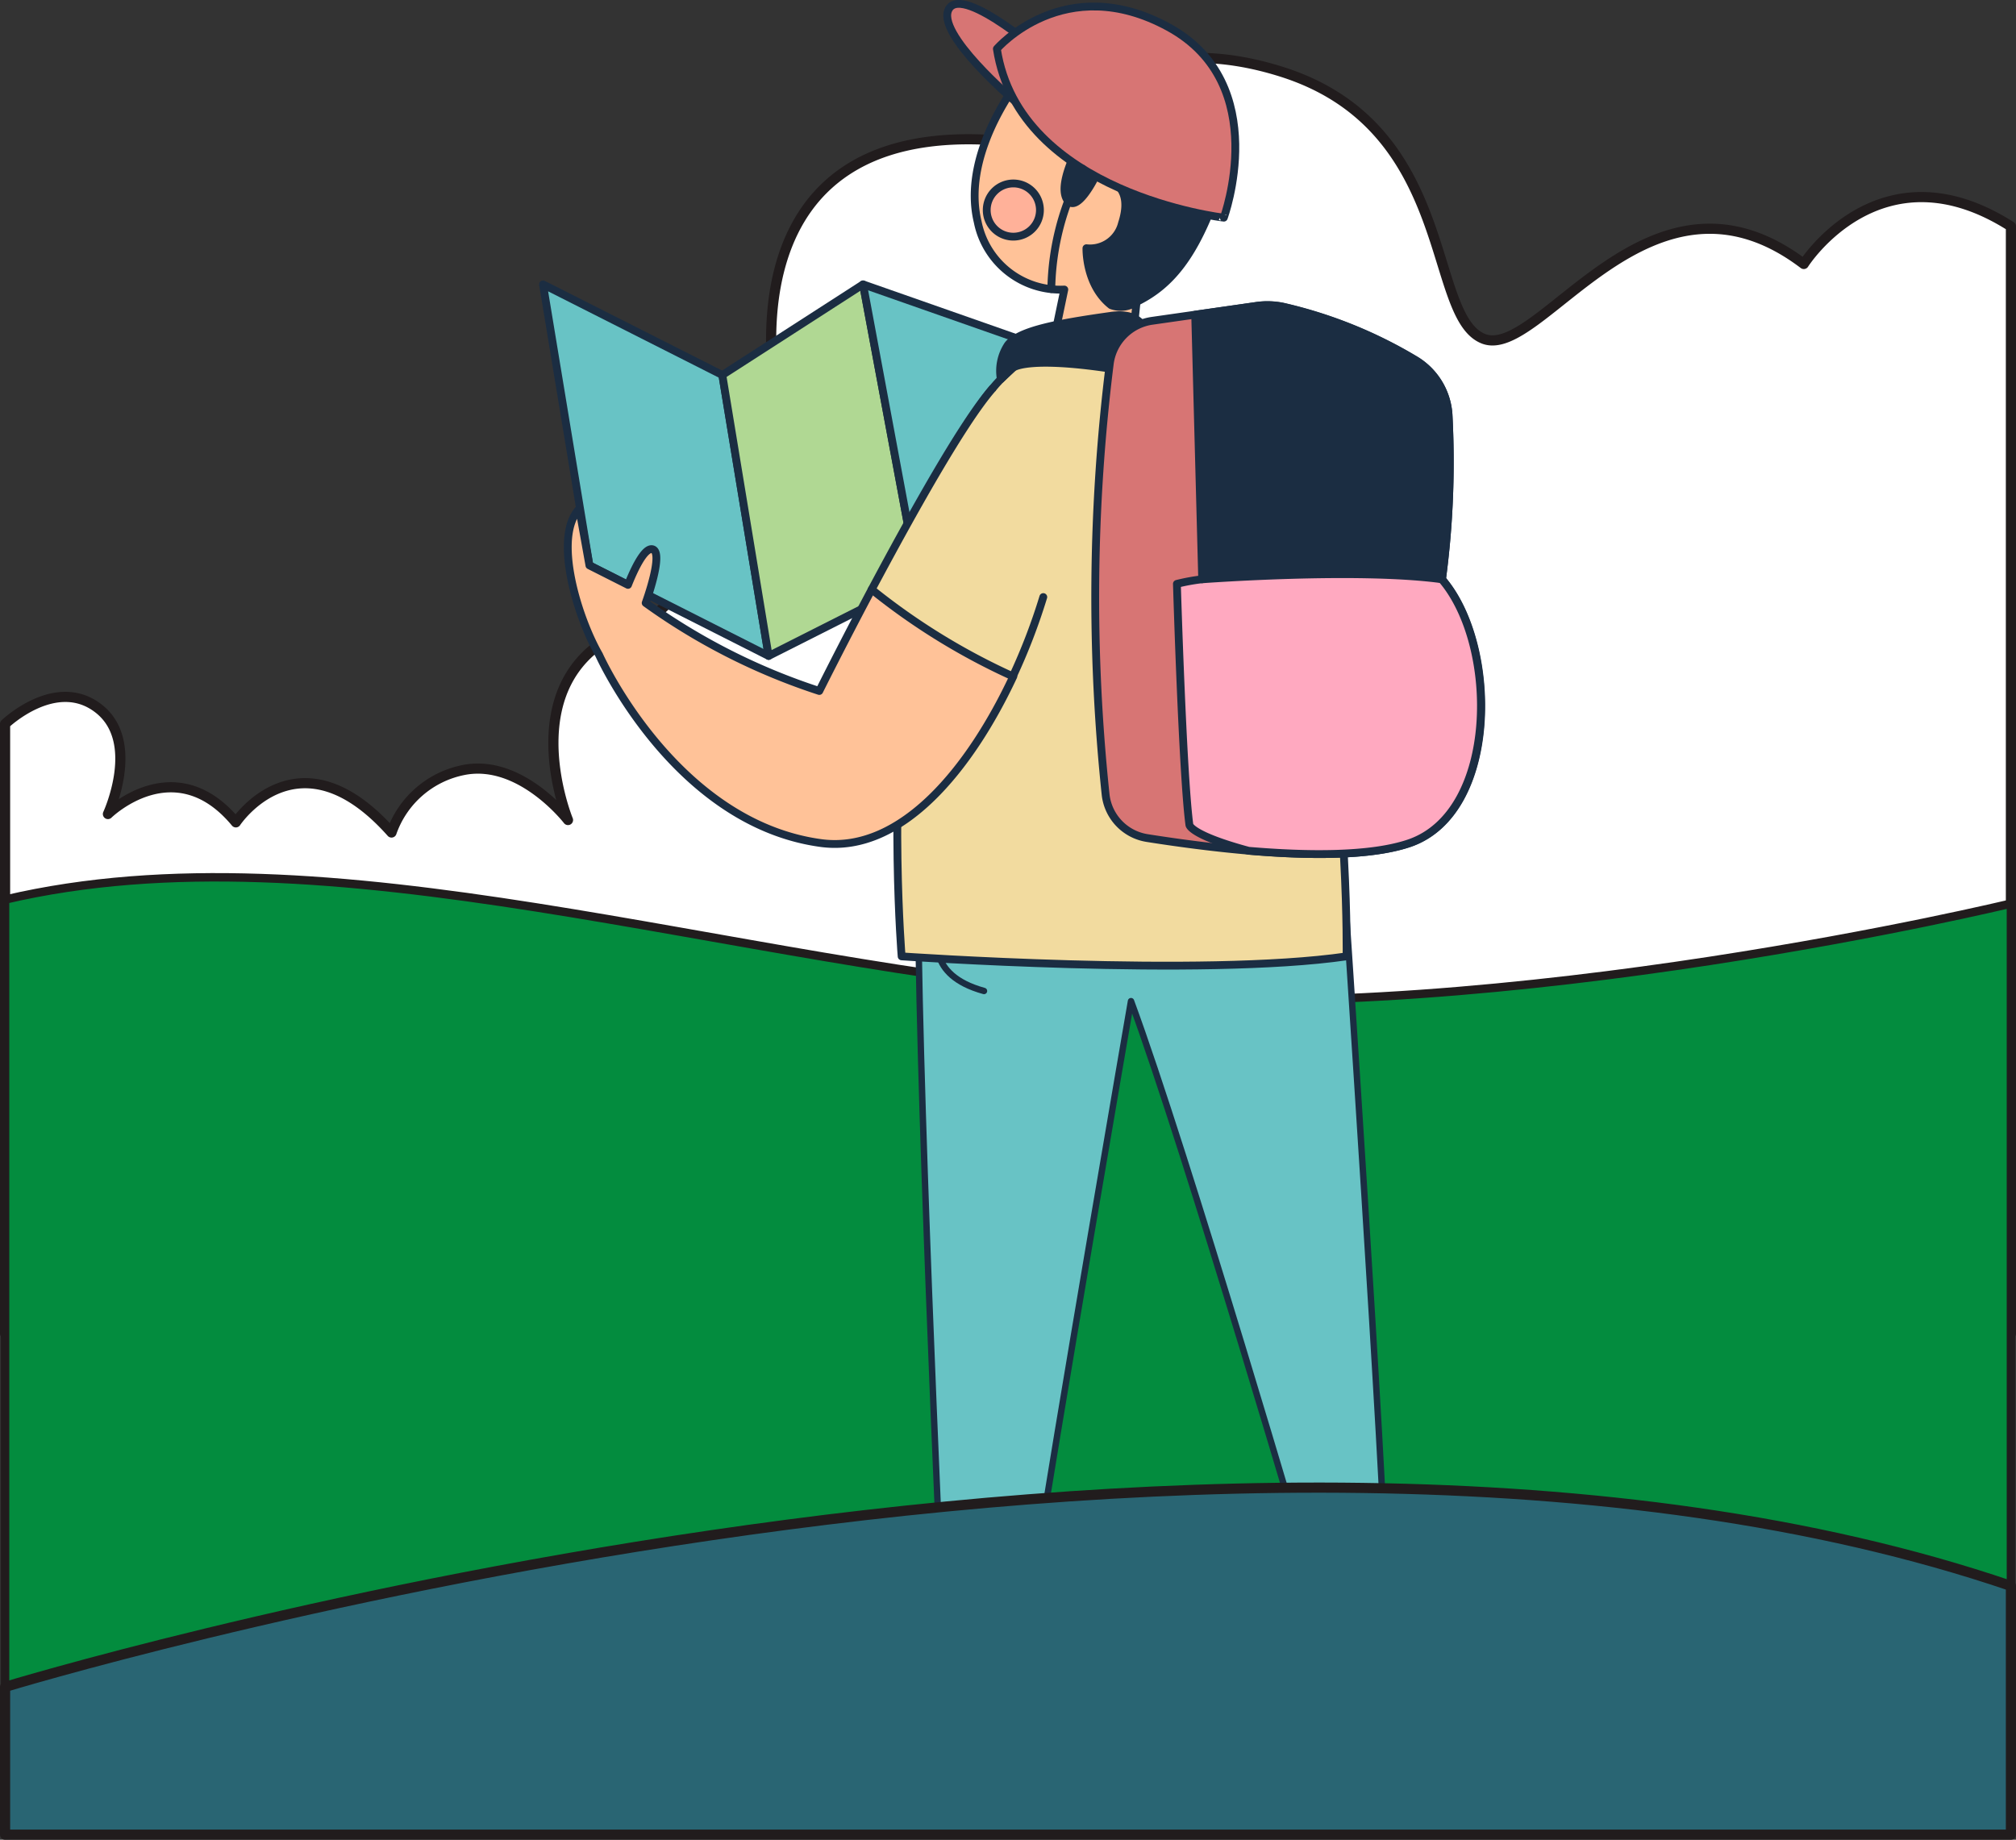<svg xmlns="http://www.w3.org/2000/svg" viewBox="0 0 198.55 181.21">
	<rect x="0" y="0" width="198.55" height="181.21" fill="#333333" stroke="none"/>
	<defs>
		<style>
			.a5ddb3a1-cb4e-4658-a6d8-bc4e4a81ac22 {
				fill: #fff;
			}
			.a5ddb3a1-cb4e-4658-a6d8-bc4e4a81ac22,
			.a8ac44be-3c5f-4f17-9025-9e482a84779f,
			.f4531e2e-3355-4434-b7d3-6f8ed1dd90d4 {
				stroke: #211c1d;
			}
			.a5ddb3a1-cb4e-4658-a6d8-bc4e4a81ac22,
			.a8ac44be-3c5f-4f17-9025-9e482a84779f,
			.b1a30052-4937-4ce3-a78b-452309837e24,
			.b37f9c55-40b1-4aa4-bb7d-0856afb9a6fb,
			.b91bbccc-4998-4b9a-80d7-9f5568ee7177,
			.ba064e89-9918-40a4-b3c1-1c846f9f70f8,
			.bca35350-ed13-4fea-b44b-0f33d85e14eb,
			.eaade6c3-8354-45fc-944b-e32fe741c531,
			.ebc8b5b8-7ebc-4377-ae87-cc85788f04e3,
			.ee81235e-3eb5-46d5-aefb-7c071914dbc2,
			.f15655a4-afa0-4840-bb66-8692c97ba6c0,
			.f4531e2e-3355-4434-b7d3-6f8ed1dd90d4,
			.f65bce5a-33e4-48c4-90f8-7800ff513b72,
			.f72fe83f-2089-4f8b-8896-99bdc0c811ef {
				stroke-linecap: round;
				stroke-linejoin: round;
			}
			.a8ac44be-3c5f-4f17-9025-9e482a84779f {
				fill: #038c3e;
				stroke-width: 0.83px;
			}
			.b37f9c55-40b1-4aa4-bb7d-0856afb9a6fb,
			.f65bce5a-33e4-48c4-90f8-7800ff513b72 {
				fill: #68c3c5;
			}
			.b1a30052-4937-4ce3-a78b-452309837e24,
			.b37f9c55-40b1-4aa4-bb7d-0856afb9a6fb,
			.b91bbccc-4998-4b9a-80d7-9f5568ee7177,
			.ba064e89-9918-40a4-b3c1-1c846f9f70f8,
			.bca35350-ed13-4fea-b44b-0f33d85e14eb,
			.eaade6c3-8354-45fc-944b-e32fe741c531,
			.ebc8b5b8-7ebc-4377-ae87-cc85788f04e3,
			.ee81235e-3eb5-46d5-aefb-7c071914dbc2,
			.f15655a4-afa0-4840-bb66-8692c97ba6c0,
			.f65bce5a-33e4-48c4-90f8-7800ff513b72,
			.f72fe83f-2089-4f8b-8896-99bdc0c811ef {
				stroke: #1b2d42;
			}
			.bca35350-ed13-4fea-b44b-0f33d85e14eb,
			.f65bce5a-33e4-48c4-90f8-7800ff513b72 {
				stroke-width: 0.63px;
			}
			.bca35350-ed13-4fea-b44b-0f33d85e14eb,
			.ee81235e-3eb5-46d5-aefb-7c071914dbc2 {
				fill: none;
			}
			.b91bbccc-4998-4b9a-80d7-9f5568ee7177 {
				fill: #1b2d42;
			}
			.b1a30052-4937-4ce3-a78b-452309837e24,
			.b37f9c55-40b1-4aa4-bb7d-0856afb9a6fb,
			.b91bbccc-4998-4b9a-80d7-9f5568ee7177,
			.ba064e89-9918-40a4-b3c1-1c846f9f70f8,
			.eaade6c3-8354-45fc-944b-e32fe741c531,
			.ebc8b5b8-7ebc-4377-ae87-cc85788f04e3,
			.ee81235e-3eb5-46d5-aefb-7c071914dbc2,
			.f15655a4-afa0-4840-bb66-8692c97ba6c0,
			.f72fe83f-2089-4f8b-8896-99bdc0c811ef {
				stroke-width: 0.77px;
			}
			.eaade6c3-8354-45fc-944b-e32fe741c531 {
				fill: #ffc298;
			}
			.b1a30052-4937-4ce3-a78b-452309837e24 {
				fill: #d77574;
			}
			.ba064e89-9918-40a4-b3c1-1c846f9f70f8 {
				fill: #ffb199;
			}
			.f72fe83f-2089-4f8b-8896-99bdc0c811ef {
				fill: #b0d893;
			}
			.bf6d775f-d8c2-46f9-839f-e043587014ec,
			.ebc8b5b8-7ebc-4377-ae87-cc85788f04e3 {
				fill: #f2db9f;
			}
			.f15655a4-afa0-4840-bb66-8692c97ba6c0 {
				fill: #ffa9c0;
			}
			.f4531e2e-3355-4434-b7d3-6f8ed1dd90d4 {
				fill: #296573;
			}
		</style>
	</defs>
	<g id="adff24ed-11ba-42cf-b06f-0a72bed27e53">
		<g id="a81c8fa8-b35d-40b2-b3d1-1cb872269d03"><path
			class="a5ddb3a1-cb4e-4658-a6d8-bc4e4a81ac22"
			d="M.5,71.31s5-4.8,9.21-1.52.92,10.39.92,10.39,6.57-6.44,12.6.82c0,0,6.16-9.31,15.33,1a9.46,9.46,0,0,1,7.12-6.16c5.61-1.1,10.26,4.93,10.26,4.93s-5.75-14,5.75-18.76,1.1-12.73,4.39-18.48S76.62,40.2,76.62,40.2s-7.12-30.66,25-26c0,0,7.39-12.59,24.64-7.12s14.24,24.1,19.85,26.29S162.45,14.47,177.65,26c0,0,7.53-11.91,20.4-3.7V131.35H.5Z"/><path class="a8ac44be-3c5f-4f17-9025-9e482a84779f" d="M.5,88.61c32-7.52,71.11,6.43,109.42,9.44S198.05,89,198.05,89v81.19L.5,174.12Z"/><path class="f65bce5a-33e4-48c4-90f8-7800ff513b72" d="M92.7,156.12s-2.46-53.32-2.26-70.37l21.15-2.7,20.74,3.11s4.11,61.3,4.11,68.74l-7.39.14s-12.18-41.6-17.66-56.43c0,0-7.39,42.76-9.65,57.51Z"/><path class="bca35350-ed13-4fea-b44b-0f33d85e14eb" d="M92.5,92s-1.44,4,4.41,5.61"/><path class="b91bbccc-4998-4b9a-80d7-9f5568ee7177" d="M112,29.71c3.27-1.63,5.7-4.47,8-11.14S118.13,6.14,110.5,4,98,4.69,99.87,8.6a17.41,17.41,0,0,1,1.66,7.91s4.4,12,6.33,13.81,3,1.23,3,1.23Z"/><path
			class="eaade6c3-8354-45fc-944b-e32fe741c531"
			d="M103.28,35.92l1.54-7.4a8.29,8.29,0,0,1-8.53-6.67C94.55,14.66,101,7.07,101,7.07l5.65,6.5s-2.53,4.28-1.61,6,2.8-2.11,2.8-2.11S112,17.37,110.5,22A3.24,3.24,0,0,1,107,24.45s-.11,3.61,2.43,5.61a2.63,2.63,0,0,0,2.51-.35l-.72,7Z"/><path class="b1a30052-4937-4ce3-a78b-452309837e24" d="M100,10S92,3.22,93.47.85s9.81,5,9.81,5Z"/><path class="b1a30052-4937-4ce3-a78b-452309837e24" d="M98.18,4.81s6.64-7.74,16.91-2.13,5.44,18.76,5.44,18.76S100.37,19.11,98.18,4.81Z"/><path class="ee81235e-3eb5-46d5-aefb-7c071914dbc2" d="M106.64,16.62a25.86,25.86,0,0,0-3.1,11.85"/>
			<path class="ba064e89-9918-40a4-b3c1-1c846f9f70f8" d="M102.42,20.69a2.62,2.62,0,1,0-2.62,2.62A2.62,2.62,0,0,0,102.42,20.69Z"/><polygon class="b37f9c55-40b1-4aa4-bb7d-0856afb9a6fb" points="75.7 64.61 58.05 55.68 53.48 28.01 71.14 36.94 75.7 64.61"/><polygon class="f72fe83f-2089-4f8b-8896-99bdc0c811ef" points="85 28.01 71.14 36.94 75.7 64.61 90.43 57.17 85 28.01"/><polygon class="b37f9c55-40b1-4aa4-bb7d-0856afb9a6fb" points="104.33 34.79 85 28.01 90.43 57.17 107.58 61.84 104.33 34.79"/><path class="ebc8b5b8-7ebc-4377-ae87-cc85788f04e3" d="M88.8,94.2s29.59,2.06,43.82,0c0,0,.95-61.17-24.24-61.17C83.74,33,88.8,94.2,88.8,94.2Z"/>
			<path
			class="eaade6c3-8354-45fc-944b-e32fe741c531"
			d="M85.85,58.06c-2.94,5.54-5.16,10-5.16,10a62.16,62.16,0,0,1-17.1-8.67s1.83-5,.67-5.29c-.81-.19-1.85,2.1-2.41,3.51l-3.8-1.92-1-5.57C54.43,52.91,56.9,60.85,59,64.5c0,0,7.44,16.64,21.93,18.55,7.91,1,14.67-7.45,18.87-16.43"/><path class="bf6d775f-d8c2-46f9-839f-e043587014ec" d="M104.1,48.34a22.18,22.18,0,0,0-6.36-10.06c-2.92,3.33-8,12.49-11.89,19.78a64.9,64.9,0,0,0,13.9,8.56C103.26,59.12,105,51.28,104.1,48.34Z"/><path class="ee81235e-3eb5-46d5-aefb-7c071914dbc2" d="M97.74,38.28c-2.92,3.33-8,12.49-11.89,19.78a64.9,64.9,0,0,0,13.9,8.56,59.31,59.31,0,0,0,3-7.81"/><path class="b91bbccc-4998-4b9a-80d7-9f5568ee7177" d="M109.24,36.29c-8.22-1.22-9.48-.06-9.48-.06l-1.19,1.12a4.61,4.61,0,0,1,.7-3.38c1.11-1.42,4.89-2.12,10.14-2.86s3.46,5.39,3.46,5.39Z"/><path
			class="b1a30052-4937-4ce3-a78b-452309837e24"
			d="M108.89,78.28A4.88,4.88,0,0,0,113,82.55c6.35,1,19.38,2.7,25.83.5,8.73-3,8.83-19.43,3.19-26a87.78,87.78,0,0,0,.64-16.24,6.79,6.79,0,0,0-3.37-5.42,44.67,44.67,0,0,0-12.91-5.18,7.56,7.56,0,0,0-2.64-.08L113.46,31.6a4.9,4.9,0,0,0-4.16,4.21A185.4,185.4,0,0,0,108.89,78.28Z"/><path class="f15655a4-afa0-4840-bb66-8692c97ba6c0" d="M118.37,57.06a19.18,19.18,0,0,0-2.46.45s.56,18.76,1.23,23.74c0,0,.09,1,5.83,2.55,5.74.49,12,.56,15.83-.75,8.73-3,8.83-19.43,3.19-26L129.8,53.27Z"/><path class="b91bbccc-4998-4b9a-80d7-9f5568ee7177" d="M139.26,35.4a44.67,44.67,0,0,0-12.91-5.18,7.56,7.56,0,0,0-2.64-.08l-6,.86.69,26.06s15.3-1.14,23.62,0a87.78,87.78,0,0,0,.64-16.24A6.79,6.79,0,0,0,139.26,35.4Z"/><path class="f4531e2e-3355-4434-b7d3-6f8ed1dd90d4" d="M.5,166.16S120,129.65,198.05,156.21v24.5H.5Z"/></g>
	</g>
</svg>
